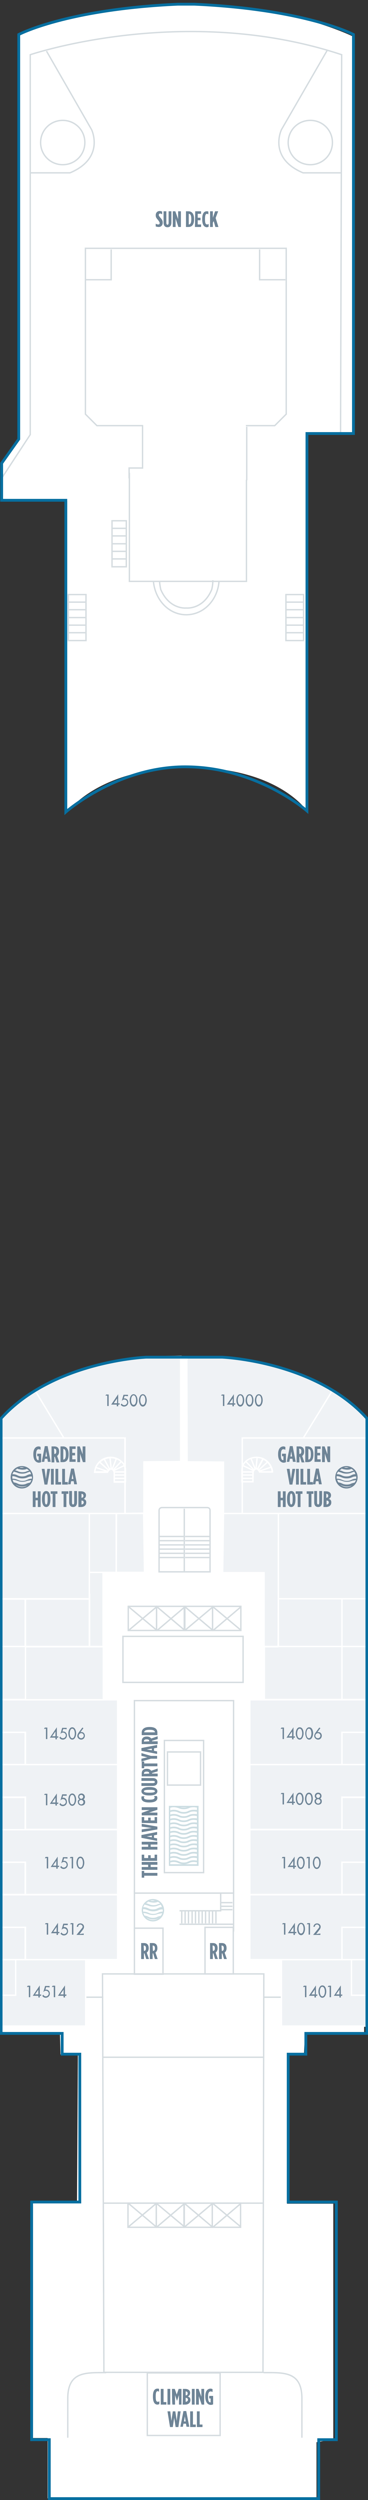 <?xml version="1.0" encoding="utf-8"?>
<!-- Generator: Adobe Illustrator 25.4.1, SVG Export Plug-In . SVG Version: 6.00 Build 0)  -->
<svg version="1.1" id="GEM_DECK_14" xmlns="http://www.w3.org/2000/svg" xmlns:xlink="http://www.w3.org/1999/xlink" x="0px"
	 y="0px" width="131.4px" height="891px" viewBox="0 0 131.4 891" style="enable-background:new 0 0 131.4 891;"
	 xml:space="preserve">
<rect x="0" y="0" width="131.4" height="891" fill="#333333" stroke="none"/>
<style type="text/css">
	.st0{fill:#FFFFFF;}
	.st1{fill:none;stroke:#D5DCE0;stroke-width:0.5;}
	.st2{fill:#6E8496;}
	.st3{fill:#CCDDE2;}
	.st4{fill:#EFF2F5;stroke:#FFFFFF;stroke-width:0.5;stroke-miterlimit:10;}
	.st5{fill:none;}
	.st6{fill:none;stroke:#076FA0;stroke-miterlimit:10;}
</style>
<g id="GEM_DECK_14_BOTTOM">
	<path class="st0" d="M6.5,12c0,0,23-9.5,58.5-10.5S126,13,126,13v141l-16,0.5v135c0,0-10-16-42.5-16s-43.5,16-43.5,16v-111L0.5,178
		v-13l6-8.5V12z"/>
	<polygon class="st0" points="113,890.4 113,870.4 119,869.4 119,785.4 102.5,785.4 102.5,732.4 108.5,732.4 108.9,724.7 130,724.9 
		130,506.4 65.5,483.4 0,506.4 0,724.9 21.4,725 21.6,732.2 27.8,732.2 27.5,784.4 11.5,784.4 11.5,868.9 17,868.9 17,890.4 	"/>
	<path class="st1" d="M121.6,154.1L122,19.5c-56.2-18.6-111.2,0-111.2,0v135.4L0.7,170.3"/>
	<path class="st1" d="M16.6,18.2l16.1,28c0,0,4.9,10.1-7.7,15.4H10.7"/>
	<path class="st1" d="M30.3,50.8c0,4.4-3.5,7.9-7.9,7.9s-7.9-3.5-7.9-7.9s3.5-7.9,7.9-7.9S30.3,46.4,30.3,50.8z"/>
	<path class="st1" d="M116.8,18l-16.3,28.2c0,0-4.9,10.1,7.7,15.4h13.9"/>
	<path class="st1" d="M102.9,50.8c0,4.4,3.5,7.9,7.9,7.9s7.9-3.5,7.9-7.9s-3.5-7.9-7.9-7.9C106.4,42.9,102.9,46.4,102.9,50.8z"/>
	<polyline class="st1" points="87.8,151.7 98.1,151.7 102.2,147.6 102.2,88.5 68.6,88.5 64.1,88.5 30.5,88.5 30.5,147.6 34.6,151.7 
		51.1,151.7 	"/>
	<polyline class="st1" points="92.7,88.9 92.7,99.7 101.9,99.7 	"/>
	<polyline class="st1" points="39.7,88.9 39.7,99.7 30.5,99.7 	"/>
	<polyline class="st1" points="50.9,151.6 50.9,166.8 46.1,166.8 46.1,170.5 	"/>
	<line class="st1" x1="88.1" y1="152.1" x2="88.1" y2="171.2"/>
	<line class="st1" x1="24.3" y1="225.5" x2="30.6" y2="225.5"/>
	<line class="st1" x1="24.3" y1="222.8" x2="30.6" y2="222.8"/>
	<line class="st1" x1="24.3" y1="220.1" x2="30.6" y2="220.1"/>
	<line class="st1" x1="24.3" y1="217.3" x2="30.6" y2="217.3"/>
	<line class="st1" x1="24.3" y1="214.6" x2="30.6" y2="214.6"/>
	<rect x="24.4" y="211.9" class="st1" width="6.3" height="16.4"/>
	<line class="st1" x1="39.9" y1="199.2" x2="45" y2="199.2"/>
	<line class="st1" x1="39.9" y1="196.5" x2="45" y2="196.5"/>
	<line class="st1" x1="39.9" y1="193.8" x2="45" y2="193.8"/>
	<line class="st1" x1="39.9" y1="191" x2="45" y2="191"/>
	<line class="st1" x1="39.9" y1="188.3" x2="45" y2="188.3"/>
	<rect x="40" y="185.6" class="st1" width="5.1" height="16.4"/>
	<line class="st1" x1="101.9" y1="225.5" x2="108.3" y2="225.5"/>
	<line class="st1" x1="101.9" y1="222.8" x2="108.3" y2="222.8"/>
	<line class="st1" x1="101.9" y1="220.1" x2="108.3" y2="220.1"/>
	<line class="st1" x1="101.9" y1="217.3" x2="108.3" y2="217.3"/>
	<line class="st1" x1="101.9" y1="214.6" x2="108.3" y2="214.6"/>
	<rect x="102.1" y="211.9" class="st1" width="6.3" height="16.4"/>
	<polyline class="st1" points="88,171 88,207.2 46.2,207.2 46.2,168.5 	"/>
	<path class="st1" d="M78.2,207.2c-0.5,6.7-5.5,11.9-11.7,11.9c-6.1,0-11-5.1-11.7-11.7"/>
	<path class="st1" d="M57,207.2c0,0.9,0.2,1.9,0.4,2.9c3.1,7.2,9,6.6,9,6.6h0.2c0,0,6,0.6,9-6.6c0.3-1.2,0.4-2.3,0.4-3.3"/>
	<rect x="43.9" y="583.2" class="st1" width="42.9" height="16.4"/>
	<rect x="48" y="606.1" class="st1" width="35.4" height="68.6"/>
	<rect x="58.7" y="620.3" class="st1" width="14" height="47.1"/>
	<rect x="48" y="687.2" class="st1" width="10.2" height="16.4"/>
	<line class="st1" x1="48" y1="673.7" x2="48" y2="688.4"/>
	<rect x="73.2" y="686.9" class="st1" width="10.1" height="16.6"/>
	<line class="st1" x1="83.4" y1="673.7" x2="83.4" y2="688.4"/>
	<polygon class="st1" points="36.6,703.5 94.2,703.5 93.9,845.5 37.1,845.5 	"/>
	<polyline class="st1" points="78.8,674.8 78.8,681 64.1,681 	"/>
	<line class="st1" x1="83.4" y1="685.8" x2="64.1" y2="685.8"/>
	<rect x="59.8" y="624.4" class="st1" width="11.8" height="11.8"/>
	<line class="st1" x1="77.1" y1="681.2" x2="77.1" y2="685.5"/>
	<line class="st1" x1="75.9" y1="681.2" x2="75.9" y2="685.5"/>
	<line class="st1" x1="74.7" y1="681.2" x2="74.7" y2="685.5"/>
	<line class="st1" x1="78.7" y1="678.1" x2="83" y2="678.1"/>
	<line class="st1" x1="78.7" y1="679.4" x2="83" y2="679.4"/>
	<line class="st1" x1="78.7" y1="680.6" x2="83" y2="680.6"/>
	<line class="st1" x1="73.4" y1="681.2" x2="73.4" y2="685.5"/>
	<line class="st1" x1="72.2" y1="681.2" x2="72.2" y2="685.5"/>
	<line class="st1" x1="71" y1="681.2" x2="71" y2="685.5"/>
	<line class="st1" x1="69.8" y1="681.1" x2="69.8" y2="685.5"/>
	<line class="st1" x1="68.6" y1="681.1" x2="68.6" y2="685.5"/>
	<line class="st1" x1="67.3" y1="681.1" x2="67.3" y2="685.5"/>
	<line class="st1" x1="66.1" y1="681.1" x2="66.1" y2="685.5"/>
	<line class="st1" x1="64.9" y1="681.1" x2="64.9" y2="685.5"/>
	<polygon class="st1" points="55.9,581.1 55.9,572.5 66,572.5 66,581.1 	"/>
	<polygon class="st1" points="45.8,581.1 45.8,572.5 55.9,572.5 55.9,581.1 	"/>
	<polygon class="st1" points="75.9,581.1 75.9,572.5 86,572.5 86,581.1 	"/>
	<polygon class="st1" points="65.8,581.1 65.8,572.5 75.9,572.5 75.9,581.1 	"/>
	<path class="st1" d="M75,560.2v-21.9c0-0.6-0.4-1-1-1H57.8c-0.5,0-1,0.4-1,1v21.9H75z"/>
	<polygon class="st1" points="55.8,793.8 55.8,785.2 65.8,785.2 65.8,793.8 	"/>
	<polygon class="st1" points="45.7,793.8 45.7,785.2 55.8,785.2 55.8,793.8 	"/>
	<polygon class="st1" points="75.8,793.8 75.8,785.2 85.9,785.2 85.9,793.8 	"/>
	<polygon class="st1" points="65.7,793.8 65.7,785.2 75.8,785.2 75.8,793.8 	"/>
	<line class="st1" x1="36.9" y1="785.2" x2="93.9" y2="785.2"/>
	<line class="st1" x1="36.5" y1="733.2" x2="94.1" y2="733.2"/>
	<line class="st1" x1="65.8" y1="537.7" x2="65.8" y2="560.2"/>
	<line class="st1" x1="66.1" y1="547.6" x2="74.9" y2="547.6"/>
	<line class="st1" x1="66.1" y1="549.1" x2="74.9" y2="549.1"/>
	<line class="st1" x1="66.1" y1="550.6" x2="74.9" y2="550.6"/>
	<line class="st1" x1="66.1" y1="552.1" x2="74.9" y2="552.1"/>
	<line class="st1" x1="66.1" y1="553.6" x2="74.9" y2="553.6"/>
	<line class="st1" x1="66.1" y1="555.1" x2="74.9" y2="555.1"/>
	<line class="st1" x1="56.8" y1="547.6" x2="65.6" y2="547.6"/>
	<line class="st1" x1="56.8" y1="549.1" x2="65.6" y2="549.1"/>
	<line class="st1" x1="56.8" y1="550.6" x2="65.6" y2="550.6"/>
	<line class="st1" x1="56.8" y1="552.1" x2="65.6" y2="552.1"/>
	<line class="st1" x1="56.8" y1="553.6" x2="65.6" y2="553.6"/>
	<line class="st1" x1="56.8" y1="555.1" x2="65.6" y2="555.1"/>
	<line class="st1" x1="94.3" y1="711.8" x2="100.7" y2="711.8"/>
	<line class="st1" x1="30.5" y1="711.8" x2="36.9" y2="711.8"/>
	<path class="st1" d="M94.1,845.6c7.2,0,13.7-0.5,13.7,9.2c0,9.6,0,14,0,14"/>
	<path class="st1" d="M37.9,845.6c-7.2,0-13.7-0.5-13.7,9.2c0,9.6,0,14,0,14"/>
	<rect x="52.6" y="845.7" class="st1" width="26" height="22.3"/>
	<line class="st1" x1="56.2" y1="581" x2="66" y2="572.7"/>
	<line class="st1" x1="65.8" y1="580.9" x2="56.2" y2="572.8"/>
	<line class="st1" x1="46" y1="581" x2="55.9" y2="572.7"/>
	<line class="st1" x1="55.7" y1="580.8" x2="46.1" y2="572.8"/>
	<line class="st1" x1="76.2" y1="581" x2="86" y2="572.7"/>
	<line class="st1" x1="85.9" y1="580.9" x2="76.2" y2="572.8"/>
	<line class="st1" x1="66.1" y1="581" x2="76" y2="572.7"/>
	<line class="st1" x1="75.7" y1="580.8" x2="66.2" y2="572.8"/>
	<line class="st1" x1="56" y1="793.7" x2="65.8" y2="785.4"/>
	<line class="st1" x1="65.7" y1="793.5" x2="56" y2="785.4"/>
	<line class="st1" x1="45.9" y1="793.6" x2="55.8" y2="785.3"/>
	<line class="st1" x1="55.6" y1="793.5" x2="46" y2="785.4"/>
	<line class="st1" x1="76.1" y1="793.7" x2="85.9" y2="785.4"/>
	<line class="st1" x1="85.8" y1="793.5" x2="76.1" y2="785.4"/>
	<line class="st1" x1="66" y1="793.6" x2="75.9" y2="785.3"/>
	<line class="st1" x1="75.6" y1="793.5" x2="66" y2="785.4"/>
	<path class="st2" d="M55.6,80.7v-1c0.3,0.2,0.6,0.3,0.9,0.3c0.3,0,0.5-0.1,0.5-0.5l0,0c0-0.3-0.1-0.4-0.5-1
		c-0.7-0.8-0.9-1.1-0.9-1.8l0,0c0-0.9,0.6-1.5,1.4-1.5c0.4,0,0.6,0.1,0.9,0.2v1c-0.3-0.2-0.5-0.3-0.7-0.3c-0.3,0-0.5,0.2-0.5,0.5
		l0,0c0,0.3,0.1,0.4,0.5,0.9c0.8,0.9,0.9,1.2,0.9,1.9l0,0c0,0.9-0.6,1.5-1.4,1.5C56.3,80.9,55.9,80.8,55.6,80.7z M58.4,79.3v-4h1
		v4.1c0,0.5,0.2,0.7,0.4,0.7s0.4-0.2,0.4-0.7v-4.1h1v4c0,1.2-0.6,1.7-1.4,1.7C58.9,81,58.4,80.4,58.4,79.3z M61.7,75.3h0.9l1,2.8
		v-2.8h1v5.6h-0.9l-1-3v3h-1V75.3z M66.4,75.3h0.9c1.2,0,2,0.9,2,2.7v0.2c0,1.8-0.7,2.7-2,2.7h-0.9V75.3z M67.4,80
		c0.5,0,0.9-0.4,0.9-1.8V78c0-1.4-0.4-1.8-0.9-1.8l0,0V80L67.4,80z M69.7,75.3h2.1v0.9h-1.2v1.4h1v0.9h-1V80h1.2v0.9h-2.2L69.7,75.3
		L69.7,75.3z M72.2,78.2V78c0-2,0.7-2.7,1.6-2.7c0.3,0,0.4,0,0.6,0.1v1c-0.2-0.1-0.4-0.2-0.5-0.2c-0.4,0-0.7,0.4-0.7,1.8v0.2
		c0,1.5,0.3,1.8,0.8,1.8c0.2,0,0.3-0.1,0.5-0.2v1c-0.2,0.1-0.4,0.2-0.7,0.2C72.9,80.9,72.2,80.2,72.2,78.2z M75,75.3h1v2.3l0.8-2.3
		h1.1L77,77.7l1,3.2h-1.1l-0.6-2.1L76,79.4v1.5h-1V75.3L75,75.3z"/>
	<path class="st2" d="M51.5,668.5v0.7h-0.9v-2.4h0.9v0.7h4.7v1H51.5L51.5,668.5z M50.6,666.4v-1h2.3v-0.8h-2.3v-1h5.6v1h-2.4v0.8
		h2.4v1H50.6z M50.6,663.1V661h0.9v1.2h1.4v-1h0.9v1h1.4V661h0.9v2.2h-5.5V663.1z M50.6,659.2v-1h2.3v-0.8h-2.3v-1h5.6v1h-2.4v0.8
		h2.4v1H50.6z M50.5,655v-1l5.6-1.1v1l-1.1,0.2v0.9l1.1,0.2v0.9L50.5,655z M54.2,654.2l-1.8,0.3l1.8,0.3V654.2z M50.6,653v-1
		l3.6-0.5l-3.6-0.5v-1l5.6,1v1L50.6,653z M50.6,649.7v-2.1h0.9v1.2h1.4v-1h0.9v1h1.4v-1.2h0.9v2.2L50.6,649.7L50.6,649.7z M50.6,647
		v-0.9l2.8-1h-2.8v-1h5.6v0.9l-3,1h3v1H50.6z M53.4,642.4h-0.2c-2,0-2.7-0.7-2.7-1.6c0-0.3,0-0.4,0.1-0.6h1
		c-0.1,0.2-0.2,0.4-0.2,0.5c0,0.4,0.4,0.7,1.8,0.7h0.2c1.5,0,1.8-0.3,1.8-0.8c0-0.2-0.1-0.3-0.2-0.5h1c0.1,0.2,0.2,0.4,0.2,0.7
		C56.2,641.7,55.4,642.4,53.4,642.4z M53.5,639.9h-0.3c-1.8,0-2.7-0.6-2.7-1.5s0.9-1.5,2.7-1.5h0.3c1.8,0,2.7,0.6,2.7,1.5
		S55.3,639.9,53.5,639.9z M53.5,637.9h-0.3c-1.4,0-1.8,0.2-1.8,0.5s0.4,0.5,1.8,0.5h0.3c1.4,0,1.8-0.2,1.8-0.5
		S54.9,637.9,53.5,637.9z M54.5,636.5h-4v-1h4.1c0.5,0,0.7-0.2,0.7-0.4s-0.2-0.4-0.7-0.4h-4.1v-1h4c1.2,0,1.7,0.6,1.7,1.4
		S55.7,636.5,54.5,636.5z M50.6,633.1v-1c0-1,0.5-1.7,1.8-1.7h0.1c0.7,0,1.2,0.3,1.5,0.7l2.3-0.8v1l-2,0.6v0.2h2v1H50.6L50.6,633.1z
		 M53.3,632.1c0-0.4-0.2-0.7-0.9-0.7h-0.1c-0.7,0-0.9,0.3-0.9,0.8l0,0L53.3,632.1L53.3,632.1z M51.5,629.5v0.7h-0.9v-2.4h0.9v0.7
		h4.7v1H51.5L51.5,629.5z M53.9,626.8l-3.4,1v-1l2.1-0.5l-2.1-0.5v-1l3.4,1h2.2v1H53.9L53.9,626.8z M50.5,624v-1l5.6-1.1v1l-1.1,0.2
		v0.9l1.1,0.2v0.9L50.5,624z M54.2,623.2l-1.8,0.3l1.8,0.3V623.2z M50.6,621.6v-1c0-1,0.5-1.7,1.8-1.7h0.1c0.7,0,1.2,0.3,1.5,0.7
		l2.3-0.8v1l-2,0.6v0.2h2v1H50.6L50.6,621.6z M53.3,620.6c0-0.4-0.2-0.7-0.9-0.7h-0.1c-0.7,0-0.9,0.3-0.9,0.8l0,0L53.3,620.6
		L53.3,620.6z M50.6,618.4v-0.9c0-1.2,0.9-2,2.7-2h0.2c1.8,0,2.7,0.7,2.7,2v0.9H50.6z M55.3,617.4c0-0.5-0.4-0.9-1.8-0.9h-0.2
		c-1.4,0-1.8,0.4-1.8,0.9l0,0H55.3L55.3,617.4z"/>
	<path class="st2" d="M75,692.5h1c1,0,1.7,0.5,1.7,1.8v0.1c0,0.7-0.3,1.2-0.7,1.5l0.8,2.3h-1l-0.6-2H76v2h-1
		C75,698.1,75,692.5,75,692.5z M76,695.3c0.4,0,0.7-0.2,0.7-0.9v-0.1c0-0.7-0.3-0.9-0.8-0.9l0,0L76,695.3L76,695.3z M78.2,692.5h1
		c1,0,1.7,0.5,1.7,1.8v0.1c0,0.7-0.3,1.2-0.7,1.5l0.8,2.3h-1l-0.6-2h-0.2v2h-1C78.2,698.2,78.2,692.5,78.2,692.5z M79.2,695.3
		c0.4,0,0.7-0.2,0.7-0.9v-0.1c0-0.7-0.3-0.9-0.8-0.9l0,0L79.2,695.3L79.2,695.3z"/>
	<path class="st2" d="M50.4,692.5h1c1,0,1.7,0.5,1.7,1.8v0.1c0,0.7-0.3,1.2-0.7,1.5l0.8,2.3h-1l-0.6-2h-0.2v2h-1V692.5L50.4,692.5z
		 M51.4,695.3c0.4,0,0.7-0.2,0.7-0.9v-0.1c0-0.7-0.3-0.9-0.8-0.9l0,0L51.4,695.3L51.4,695.3z M53.5,692.5h1c1,0,1.7,0.5,1.7,1.8v0.1
		c0,0.7-0.3,1.2-0.7,1.5l0.8,2.3h-1l-0.6-2h-0.2v2h-1V692.5L53.5,692.5z M54.6,695.3c0.4,0,0.7-0.2,0.7-0.9v-0.1
		c0-0.7-0.3-0.9-0.8-0.9l0,0L54.6,695.3L54.6,695.3z"/>
	<path class="st2" d="M54.6,854.2V854c0-2,0.7-2.7,1.6-2.7c0.3,0,0.4,0,0.6,0.1v1c-0.2-0.1-0.4-0.2-0.5-0.2c-0.4,0-0.7,0.4-0.7,1.8
		v0.2c0,1.5,0.3,1.8,0.8,1.8c0.2,0,0.3-0.1,0.5-0.2v1c-0.2,0.1-0.4,0.2-0.7,0.2C55.3,857,54.6,856.2,54.6,854.2z M57.4,851.4h1v4.7
		h1v0.9h-2V851.4z M59.8,851.4h1v5.6h-1V851.4z M61.4,851.4h1l0.7,2l0.7-2h1v5.6h-0.9v-3.4l-0.7,2.1l0,0l-0.7-2.1v3.4h-0.9
		C61.4,856.9,61.4,851.4,61.4,851.4z M65.3,851.4h0.8c0.9,0,1.8,0.4,1.8,1.4l0,0c0,0.7-0.4,1.1-0.8,1.3c0.5,0.2,0.9,0.5,0.9,1.2v0.1
		c0,1-0.8,1.6-1.9,1.6h-0.9C65.3,856.9,65.3,851.4,65.3,851.4z M66.3,853.7c0.4,0,0.7-0.2,0.7-0.7l0,0c0-0.5-0.3-0.7-0.7-0.7l0,0
		V853.7L66.3,853.7z M66.3,856c0.4,0,0.8-0.3,0.8-0.7l0,0c0-0.5-0.3-0.7-0.8-0.7l0,0V856L66.3,856L66.3,856z M68.5,851.4h1v5.6h-1
		V851.4z M70,851.4h0.9l1,2.8v-2.8h1v5.6H72l-1-3v3h-1V851.4L70,851.4z M73.3,854.2V854c0-1.8,0.8-2.7,1.9-2.7
		c0.3,0,0.5,0.1,0.7,0.2v1c-0.2-0.1-0.5-0.2-0.7-0.2c-0.6,0-0.9,0.6-0.9,1.8v0.3c0,1.5,0.4,1.8,0.8,1.8c0,0,0,0,0.1,0v-1.4h-0.5
		v-0.9h1.4v3c-0.4,0.2-0.6,0.2-1,0.2C74.2,857,73.3,856.2,73.3,854.2z M59.8,859.4h1l0.4,3.4l0.5-3.4h0.9l0.5,3.4l0.4-3.4h1
		l-0.8,5.6h-1l-0.5-3.3l-0.5,3.3h-1L59.8,859.4z M65.5,859.3h1l1.1,5.6h-1l-0.2-1.1h-0.9l-0.2,1.1h-0.9L65.5,859.3z M66.3,863
		l-0.3-1.8l-0.3,1.8H66.3z M67.9,859.4h1v4.7h1v0.9h-2V859.4z M70.3,859.4h1v4.7h1v0.9h-2V859.4z"/>
	<path class="st3" d="M54.6,676.8c-2.2,0-4,1.8-4,4s1.8,4,4,4s4-1.8,4-4S56.8,676.8,54.6,676.8z M53.2,677.3
		c0.1,0.1,0.3,0.1,0.5,0.1c0.3-0.1,0.5-0.1,0.8-0.1s0.6,0.1,0.9,0.1l0,0c-0.2,0-0.5,0.1-0.8,0.1l0,0l0,0c-0.4,0-0.7,0-0.9-0.1
		C53.5,677.4,53.4,677.3,53.2,677.3L53.2,677.3z M51.8,678.3c0.1,0,0.2,0,0.3,0.1c0.2-0.2,0.5-0.4,0.8-0.6c0,0-0.1,0-0.1-0.1
		c-0.1,0-0.1,0-0.2-0.1l0,0c0.1,0,0.1,0.1,0.2,0.1h0.1c0.4,0.2,0.9,0.3,1.8,0.4c0.8,0,1.3-0.1,1.7-0.3l0,0c0.3,0.2,0.5,0.4,0.8,0.6
		l0,0c-0.3,0.1-0.5,0.2-0.7,0.2c-0.4,0.2-0.8,0.4-1.7,0.4l0,0l0,0c-0.8,0-1.3-0.2-1.7-0.4c-0.3-0.1-0.6-0.2-0.9-0.3
		C52,678.3,51.9,678.3,51.8,678.3L51.8,678.3z M51.1,679.7C51.2,679.7,51.2,679.7,51.1,679.7c0.2-0.3,0.3-0.6,0.5-0.9
		c-0.1,0-0.2,0-0.3,0l0,0c0.1,0,0.2,0,0.3,0c0.5,0.1,0.8,0.2,1.1,0.3c0.5,0.2,1,0.4,1.9,0.4c1,0,1.4-0.2,1.9-0.4
		c0.3-0.1,0.5-0.2,0.9-0.3l0,0c0.2,0.3,0.3,0.6,0.4,0.9l0,0c-0.7,0-1.1,0.2-1.5,0.4s-0.8,0.4-1.7,0.4l0,0l0,0
		c-0.8,0-1.3-0.2-1.7-0.4S52,679.7,51.1,679.7C51.2,679.8,51.1,679.7,51.1,679.7L51.1,679.7z M56.4,683.8c-0.5,0.3-1.2,0.5-1.8,0.5
		c-0.8,0-1.6-0.3-2.2-0.8c-0.1,0-0.3-0.1-0.5-0.1l0,0c0.2,0,0.3,0.1,0.5,0.1s0.3,0.1,0.4,0.2c0.5,0.2,1,0.4,1.9,0.4
		C55.6,684.1,56,683.9,56.4,683.8C56.5,683.8,56.4,683.8,56.4,683.8z M57.9,681.9c-0.1,0.3-0.3,0.7-0.5,0.9l0,0
		c-0.4,0.1-0.8,0.2-1.1,0.3c-0.4,0.2-0.8,0.4-1.7,0.4l0,0l0,0c-0.8,0-1.3-0.2-1.7-0.4s-0.8-0.3-1.3-0.4c-0.1,0-0.2,0-0.3,0l0,0
		c0.1,0,0.2,0,0.3,0c-0.2-0.3-0.3-0.6-0.4-0.9h-0.1l0,0c0.1,0,0.1,0,0.1,0c0.7,0,1.1,0.2,1.5,0.3c0.5,0.2,1,0.4,1.9,0.4
		s1.4-0.2,1.9-0.4C57,682.1,57.3,681.9,57.9,681.9L57.9,681.9z M58.1,680.8c0,0.2,0,0.3,0,0.5l0,0c-0.8,0-1.2,0.2-1.7,0.4
		c-0.4,0.2-0.8,0.4-1.7,0.4l0,0l0,0c-0.8,0-1.3-0.2-1.7-0.4c-0.5-0.2-1-0.4-1.9-0.4l0,0c-0.1,0-0.2,0-0.2,0l0,0c0.1,0,0.2,0,0.2,0
		l0,0l0,0l0,0c0-0.1,0-0.3,0-0.4c0-0.2,0-0.3,0-0.5l0,0l0,0l0,0c0.8,0,1.2,0.2,1.7,0.4s1,0.4,1.9,0.4s1.4-0.2,1.9-0.4
		c0.4-0.2,0.8-0.3,1.4-0.3c0.1,0,0.2,0,0.2,0l0,0c-0.1,0-0.2,0-0.2,0C58.1,680.5,58.1,680.7,58.1,680.8z"/>
	<path class="st3" d="M60.3,643.6V665h10.6v-21.4H60.3z M60.8,664.5v-0.7c0.3-0.1,0.7-0.2,1.2-0.2c0.8,0,1.3,0.2,1.7,0.4
		c0.5,0.2,1,0.4,1.9,0.4s1.4-0.2,1.9-0.4c0.4-0.2,0.8-0.4,1.7-0.4c0.5,0,0.8,0.1,1.1,0.1v0.7h-9.5V664.5z M69.2,663
		c-1,0-1.4,0.2-1.9,0.4c-0.4,0.2-0.8,0.4-1.7,0.4s-1.3-0.2-1.7-0.4c-0.5-0.2-1-0.4-1.9-0.4c-0.5,0-0.9,0.1-1.2,0.2v-0.9
		c0.3-0.1,0.7-0.2,1.2-0.2c0.8,0,1.3,0.2,1.7,0.4c0.5,0.2,1,0.4,1.9,0.4s1.4-0.2,1.9-0.4c0.4-0.2,0.8-0.4,1.7-0.4
		c0.5,0,0.8,0.1,1.1,0.1v0.9C70.1,663.1,69.7,663,69.2,663z M69.2,661.5c-1,0-1.4,0.2-1.9,0.4c-0.4,0.2-0.8,0.4-1.7,0.4
		s-1.3-0.2-1.7-0.4c-0.5-0.2-1-0.4-1.9-0.4c-0.5,0-0.9,0.1-1.2,0.2v-0.9c0.3-0.1,0.7-0.2,1.2-0.2c0.8,0,1.3,0.2,1.7,0.4
		c0.5,0.2,1,0.4,1.9,0.4s1.4-0.2,1.9-0.4c0.4-0.2,0.8-0.4,1.7-0.4c0.5,0,0.8,0.1,1.1,0.1v0.9C70.1,661.5,69.7,661.5,69.2,661.5z
		 M69.2,660c-1,0-1.4,0.2-1.9,0.4c-0.4,0.2-0.8,0.4-1.7,0.4s-1.3-0.2-1.7-0.4c-0.5-0.2-1-0.4-1.9-0.4c-0.5,0-0.9,0.1-1.2,0.2v-0.9
		c0.3-0.1,0.7-0.2,1.2-0.2c0.8,0,1.3,0.2,1.7,0.4c0.5,0.2,1,0.4,1.9,0.4s1.4-0.2,1.9-0.4c0.4-0.2,0.8-0.4,1.7-0.4
		c0.5,0,0.8,0.1,1.1,0.1v0.9C70.1,660,69.7,660,69.2,660z M69.2,658.5c-1,0-1.4,0.2-1.9,0.4c-0.4,0.2-0.8,0.4-1.7,0.4
		s-1.3-0.2-1.7-0.4c-0.5-0.2-1-0.4-1.9-0.4c-0.5,0-0.9,0.1-1.2,0.2v-0.9c0.3-0.1,0.7-0.2,1.2-0.2c0.8,0,1.3,0.2,1.7,0.4
		c0.5,0.2,1,0.4,1.9,0.4s1.4-0.2,1.9-0.4c0.4-0.2,0.8-0.4,1.7-0.4c0.5,0,0.8,0.1,1.1,0.1v0.9C70.1,658.5,69.7,658.5,69.2,658.5z
		 M69.2,657c-1,0-1.4,0.2-1.9,0.4c-0.4,0.2-0.8,0.4-1.7,0.4s-1.3-0.2-1.7-0.4c-0.5-0.2-1-0.4-1.9-0.4c-0.5,0-0.9,0.1-1.2,0.2v-0.9
		c0.3-0.1,0.7-0.2,1.2-0.2c0.8,0,1.3,0.2,1.7,0.4c0.5,0.2,1,0.4,1.9,0.4s1.4-0.2,1.9-0.4c0.4-0.2,0.8-0.4,1.7-0.4
		c0.5,0,0.8,0.1,1.1,0.1v0.9C70.1,657,69.7,657,69.2,657z M69.2,655.5c-1,0-1.4,0.2-1.9,0.4c-0.4,0.2-0.8,0.4-1.7,0.4
		s-1.3-0.2-1.7-0.4c-0.5-0.2-1-0.4-1.9-0.4c-0.5,0-0.9,0.1-1.2,0.2v-0.9c0.3-0.1,0.7-0.2,1.2-0.2c0.8,0,1.3,0.2,1.7,0.4
		c0.5,0.2,1,0.4,1.9,0.4s1.4-0.2,1.9-0.4c0.4-0.2,0.8-0.4,1.7-0.4c0.5,0,0.8,0.1,1.1,0.1v0.9C70.1,655.5,69.7,655.5,69.2,655.5z
		 M69.2,654c-1,0-1.4,0.2-1.9,0.4c-0.4,0.2-0.8,0.4-1.7,0.4s-1.3-0.2-1.7-0.4c-0.5-0.2-1-0.4-1.9-0.4c-0.5,0-0.9,0.1-1.2,0.2v-0.9
		c0.3-0.1,0.7-0.2,1.2-0.2c0.8,0,1.3,0.2,1.7,0.4c0.5,0.2,1,0.4,1.9,0.4s1.4-0.2,1.9-0.4c0.4-0.2,0.8-0.4,1.7-0.4
		c0.5,0,0.8,0.1,1.1,0.1v0.9C70.1,654,69.7,654,69.2,654z M69.2,652.5c-1,0-1.4,0.2-1.9,0.4c-0.4,0.2-0.8,0.4-1.7,0.4
		s-1.3-0.2-1.7-0.4c-0.5-0.2-1-0.4-1.9-0.4c-0.5,0-0.9,0.1-1.2,0.2v-0.9c0.3-0.1,0.7-0.2,1.2-0.2c0.8,0,1.3,0.2,1.7,0.4
		c0.5,0.2,1,0.4,1.9,0.4s1.4-0.2,1.9-0.4c0.4-0.2,0.8-0.4,1.7-0.4c0.5,0,0.8,0.1,1.1,0.1v0.9C70.1,652.5,69.7,652.5,69.2,652.5z
		 M69.2,651c-1,0-1.4,0.2-1.9,0.4c-0.4,0.2-0.8,0.4-1.7,0.4s-1.3-0.2-1.7-0.4c-0.5-0.2-1-0.4-1.9-0.4c-0.5,0-0.9,0.1-1.2,0.2v-0.9
		c0.3-0.1,0.7-0.2,1.2-0.2c0.8,0,1.3,0.2,1.7,0.4c0.5,0.2,1,0.4,1.9,0.4s1.4-0.2,1.9-0.4c0.4-0.2,0.8-0.4,1.7-0.4
		c0.5,0,0.8,0.1,1.1,0.1v0.9C70.1,651,69.7,651,69.2,651z M69.2,649.5c-1,0-1.4,0.2-1.9,0.4c-0.4,0.2-0.8,0.4-1.7,0.4
		s-1.3-0.2-1.7-0.4c-0.5-0.2-1-0.4-1.9-0.4c-0.5,0-0.9,0.1-1.2,0.2v-0.9c0.3-0.1,0.7-0.2,1.2-0.2c0.8,0,1.3,0.2,1.7,0.4
		c0.5,0.2,1,0.4,1.9,0.4s1.4-0.2,1.9-0.4c0.4-0.2,0.8-0.4,1.7-0.4c0.5,0,0.8,0.1,1.1,0.1v0.9C70.1,649.5,69.7,649.5,69.2,649.5z
		 M69.2,648c-1,0-1.4,0.2-1.9,0.4c-0.4,0.2-0.8,0.4-1.7,0.4s-1.3-0.2-1.7-0.4c-0.5-0.2-1-0.4-1.9-0.4c-0.5,0-0.9,0.1-1.2,0.2v-0.9
		c0.3-0.1,0.7-0.2,1.2-0.2c0.8,0,1.3,0.2,1.7,0.4c0.5,0.2,1,0.4,1.9,0.4s1.4-0.2,1.9-0.4c0.4-0.2,0.8-0.4,1.7-0.4
		c0.5,0,0.8,0.1,1.1,0.1v0.9C70.1,648,69.7,648,69.2,648z M69.2,646.5c-1,0-1.4,0.2-1.9,0.4c-0.4,0.2-0.8,0.4-1.7,0.4
		s-1.3-0.2-1.7-0.4c-0.5-0.2-1-0.4-1.9-0.4c-0.5,0-0.9,0.1-1.2,0.2v-0.9c0.3-0.1,0.7-0.2,1.2-0.2c0.8,0,1.3,0.2,1.7,0.4
		c0.5,0.2,1,0.4,1.9,0.4s1.4-0.2,1.9-0.4c0.4-0.2,0.8-0.4,1.7-0.4c0.5,0,0.8,0.1,1.1,0.1v0.9C70.1,646.5,69.7,646.5,69.2,646.5z
		 M69.2,645c-1,0-1.4,0.2-1.9,0.4c-0.4,0.2-0.8,0.4-1.7,0.4s-1.3-0.2-1.7-0.4c-0.5-0.2-1-0.4-1.9-0.4c-0.5,0-0.9,0.1-1.2,0.2v-0.9
		c0.3-0.1,0.6-0.2,1.1-0.2h0.2c0.8,0,1.2,0.2,1.6,0.3c0.5,0.2,1,0.4,1.9,0.4s1.4-0.2,1.9-0.4c0.4-0.2,0.8-0.3,1.6-0.3h0.2
		c0.4,0,0.7,0.1,1,0.1v0.9C70.1,645,69.7,645,69.2,645z M64.5,644.1h2.2c-0.3,0.1-0.6,0.1-1.1,0.1S64.8,644.2,64.5,644.1z"/>
</g>
<g id="GEM_DECK_14_ROOMS">
	<g id="gDeck14HavenCourtyardPenthouseBalconyHF">
		<g id="hDeck14HavenCourtyardPenthouseBalconyHF">
			<g id="g14514">
				<g id="h14514">
					<path id="b14514" class="st4" d="M30.6,698.4v23.7H0.4v-11h5.2v-12.7H30.6L30.6,698.4z M5.6,698.4H0.4v12.7h5.2V698.4z"/>
					<path id="t14514" class="st2" d="M9.6,708.2l0.3-0.5h0.9v4.1h-0.5v-3.7L9.6,708.2L9.6,708.2z M14.7,710.8v0.5h-0.5v0.6h-0.5
						v-0.6h-2l2.5-3.7v3.3L14.7,710.8L14.7,710.8z M13.7,709.1L13.7,709.1l-1.2,1.7h1.2V709.1L13.7,709.1z M16.5,708.2l-0.3,0.9h0.3
						c0.8,0,1.3,0.7,1.3,1.4c0,0.9-0.7,1.5-1.5,1.5c-0.5,0-1-0.3-1.2-0.7l0.4-0.4c0.1,0.4,0.5,0.6,0.9,0.6c0.5,0,1-0.5,1-1
						s-0.4-1-1-1c-0.3,0-0.6,0.1-0.8,0.4h-0.1l0.6-2.1h1.6v0.5L16.5,708.2L16.5,708.2z M18.5,708.2l0.3-0.5h0.9v4.1h-0.5v-3.7
						L18.5,708.2L18.5,708.2z M23.7,710.8v0.5h-0.5v0.6h-0.5v-0.6h-2l2.5-3.7v3.3L23.7,710.8L23.7,710.8z M22.7,709.1L22.7,709.1
						l-1.2,1.7h1.2V709.1z"/>
				</g>
			</g>
			<g id="g14014">
				<g id="h14014">
					<path id="b14014" class="st4" d="M125.5,711.1h5.2v11h-30.2v-23.7h25V711.1L125.5,711.1z M125.5,698.4v12.7h5.2v-12.7H125.5z"
						/>
					<path id="t14014" class="st2" d="M108.2,708.2l0.3-0.5h0.9v4.1h-0.5v-3.7L108.2,708.2L108.2,708.2z M113.3,710.8v0.5h-0.5v0.6
						h-0.5v-0.6h-2l2.5-3.7v3.3L113.3,710.8L113.3,710.8z M112.4,709.1L112.4,709.1l-1.2,1.7h1.2V709.1L112.4,709.1z M113.7,709.8
						c0-0.9,0.4-2.2,1.4-2.2c1.1,0,1.4,1.3,1.4,2.2c0,0.8-0.4,2.2-1.4,2.2S113.7,710.6,113.7,709.8z M114.2,709.8
						c0,0.6,0.2,1.7,0.9,1.7c0.7,0,0.9-1.1,0.9-1.7s-0.2-1.7-0.9-1.7C114.4,708,114.2,709.2,114.2,709.8z M117,708.2l0.3-0.5h0.9
						v4.1h-0.5v-3.7L117,708.2L117,708.2z M122.2,710.8v0.5h-0.5v0.6h-0.5v-0.6h-2l2.5-3.7v3.3L122.2,710.8L122.2,710.8z
						 M121.2,709.1L121.2,709.1l-1.2,1.7h1.2V709.1L121.2,709.1z"/>
				</g>
			</g>
		</g>
	</g>
	<g id="gDeck14Haven2BedroomFamilyVillaBalconyH6">
		<g id="hDeck14Haven2BedroomFamilyVillaBalconyH6">
			<g id="g14006">
				<g id="h14006">
					<path id="b14006" class="st4" d="M130.7,605.8v11.6h-8.6v11.5H89.2v-23.1H130.7z M122.1,628.9h8.6v-11.5h-8.6V628.9z"/>
					<path id="t14006" class="st2" d="M100.2,616.2l0.3-0.5h0.9v4.1h-0.5v-3.7L100.2,616.2L100.2,616.2z M105.3,618.8v0.5h-0.5v0.6
						h-0.5v-0.6h-2l2.5-3.7v3.3L105.3,618.8L105.3,618.8z M104.3,617.1L104.3,617.1l-1.2,1.7h1.2V617.1L104.3,617.1z M105.6,617.8
						c0-0.9,0.4-2.2,1.4-2.2c1.1,0,1.4,1.3,1.4,2.2c0,0.8-0.4,2.2-1.4,2.2S105.6,618.6,105.6,617.8z M106.1,617.8
						c0,0.6,0.2,1.7,0.9,1.7c0.7,0,0.9-1.1,0.9-1.7s-0.2-1.7-0.9-1.7C106.3,616.1,106.1,617.2,106.1,617.8z M109,617.8
						c0-0.9,0.4-2.2,1.4-2.2c1.1,0,1.4,1.3,1.4,2.2c0,0.8-0.4,2.2-1.4,2.2S109,618.6,109,617.8z M109.4,617.8c0,0.6,0.2,1.7,0.9,1.7
						c0.7,0,0.9-1.1,0.9-1.7s-0.2-1.7-0.9-1.7S109.4,617.2,109.4,617.8z M114.4,615.9l-1.1,1.5l0,0c0.1-0.1,0.3-0.1,0.4-0.1
						c0.7,0,1.2,0.6,1.2,1.3c0,0.8-0.6,1.4-1.3,1.4c-0.7,0-1.4-0.6-1.4-1.3c0-0.4,0.2-0.8,0.4-1.1l1.4-1.9L114.4,615.9z
						 M114.4,618.6c0-0.5-0.4-0.9-0.9-0.9c-0.4,0-0.9,0.4-0.9,0.9s0.4,0.9,0.9,0.9S114.4,619.1,114.4,618.6z"/>
				</g>
			</g>
			<g id="g14008">
				<g id="h14008">
					<path id="b14008" class="st4" d="M130.7,628.9v11.6h-8.6V652H89.2v-23.1H130.7z M122.1,652.1h8.6v-11.5h-8.6V652.1z"/>
					<path id="t14008" class="st2" d="M100.2,639.5l0.3-0.5h0.9v4.1h-0.5v-3.7h-0.7V639.5z M105.3,642.1v0.5h-0.5v0.6h-0.5v-0.6h-2
						l2.5-3.7v3.3L105.3,642.1L105.3,642.1z M104.3,640.4L104.3,640.4l-1.2,1.7h1.2V640.4L104.3,640.4z M105.6,641.1
						c0-0.9,0.4-2.2,1.4-2.2c1.1,0,1.4,1.3,1.4,2.2c0,0.8-0.4,2.2-1.4,2.2S105.6,641.9,105.6,641.1z M106.1,641.1
						c0,0.6,0.2,1.7,0.9,1.7c0.7,0,0.9-1.1,0.9-1.7s-0.2-1.7-0.9-1.7C106.3,639.4,106.1,640.5,106.1,641.1z M108.9,641.1
						c0-0.9,0.4-2.2,1.4-2.2c1.1,0,1.4,1.3,1.4,2.2c0,0.8-0.4,2.2-1.4,2.2S108.9,641.9,108.9,641.1z M109.4,641.1
						c0,0.6,0.2,1.7,0.9,1.7c0.7,0,0.9-1.1,0.9-1.7s-0.2-1.7-0.9-1.7C109.6,639.4,109.4,640.5,109.4,641.1z M112.9,641
						c-0.3-0.2-0.5-0.5-0.5-0.9c0-0.7,0.5-1.2,1.2-1.2s1.2,0.5,1.2,1.2c0,0.4-0.2,0.7-0.5,0.9c0.4,0.1,0.6,0.5,0.6,1
						c0,0.8-0.6,1.2-1.3,1.2s-1.3-0.5-1.3-1.2C112.3,641.6,112.5,641.2,112.9,641z M112.8,642c0,0.4,0.4,0.8,0.8,0.8
						s0.8-0.4,0.8-0.8c0-0.4-0.4-0.8-0.8-0.8S112.8,641.6,112.8,642z M112.9,640.1c0,0.3,0.3,0.7,0.7,0.7c0.3,0,0.7-0.4,0.7-0.7
						c0-0.4-0.3-0.7-0.7-0.7S112.9,639.7,112.9,640.1z"/>
				</g>
			</g>
			<g id="g14010">
				<g id="h14010">
					<path id="b14010" class="st4" d="M130.7,652.1v11.6h-8.6v11.5H89.2v-23.1H130.7z M122.1,675.2h8.6v-11.5h-8.6V675.2z"/>
					<path id="t14010" class="st2" d="M100.6,662.3l0.3-0.5h0.9v4.1h-0.5v-3.7L100.6,662.3L100.6,662.3z M105.7,664.9v0.5h-0.5v0.6
						h-0.5v-0.6h-2l2.5-3.7v3.3L105.7,664.9L105.7,664.9z M104.7,663.2L104.7,663.2l-1.2,1.7h1.2V663.2L104.7,663.2z M106,663.9
						c0-0.9,0.4-2.2,1.4-2.2c1.1,0,1.4,1.3,1.4,2.2c0,0.8-0.4,2.2-1.4,2.2S106,664.7,106,663.9z M106.5,663.9c0,0.6,0.2,1.7,0.9,1.7
						c0.7,0,0.9-1.1,0.9-1.7s-0.2-1.7-0.9-1.7C106.7,662.1,106.5,663.3,106.5,663.9z M109.4,662.3l0.3-0.5h0.9v4.1h-0.5v-3.7
						L109.4,662.3L109.4,662.3z M111.7,663.9c0-0.9,0.4-2.2,1.4-2.2s1.4,1.3,1.4,2.2c0,0.8-0.4,2.2-1.4,2.2S111.7,664.7,111.7,663.9
						z M112.2,663.9c0,0.6,0.2,1.7,0.9,1.7s0.9-1.1,0.9-1.7s-0.2-1.7-0.9-1.7S112.2,663.3,112.2,663.9z"/>
				</g>
			</g>
			<g id="g14012">
				<g id="h14012">
					<path id="b14012" class="st4" d="M130.7,675.3v11.6h-8.6v11.5H89.2v-23.1H130.7z M122.1,698.4h8.6v-11.5h-8.6V698.4z"/>
					<path id="t14012" class="st2" d="M100.7,685.9l0.3-0.5h0.9v4.1h-0.5v-3.7h-0.7V685.9z M105.8,688.5v0.5h-0.5v0.6h-0.5V689h-2
						l2.5-3.7v3.3L105.8,688.5L105.8,688.5z M104.8,686.8L104.8,686.8l-1.2,1.7h1.2V686.8L104.8,686.8z M106.1,687.5
						c0-0.9,0.4-2.2,1.4-2.2c1.1,0,1.4,1.3,1.4,2.2c0,0.8-0.4,2.2-1.4,2.2S106.1,688.3,106.1,687.5z M106.6,687.4
						c0,0.6,0.2,1.7,0.9,1.7c0.7,0,0.9-1.1,0.9-1.7s-0.2-1.7-0.9-1.7C106.8,685.7,106.6,686.9,106.6,687.4z M109.5,685.9l0.3-0.5
						h0.9v4.1h-0.5v-3.7h-0.7V685.9z M114.4,689.1v0.5h-2.6l1.8-2.2c0.2-0.2,0.4-0.5,0.4-0.7c0-0.4-0.4-0.8-0.8-0.8
						s-0.8,0.3-0.8,0.8h-0.5c0.1-0.7,0.6-1.2,1.3-1.2c0.7,0,1.3,0.5,1.3,1.2c0,0.3-0.1,0.6-0.3,0.9l-1.3,1.7L114.4,689.1
						L114.4,689.1z"/>
				</g>
			</g>
			<g id="g14506">
				<g id="h14506">
					<path id="b14506" class="st4" d="M42,605.8v23.1H9.1v-11.5H0.4v-11.6H42z M0.4,617.4v11.5H9v-11.5H0.4z"/>
					<path id="t14506" class="st2" d="M15.7,616.2l0.3-0.5h0.9v4.1h-0.5v-3.7L15.7,616.2L15.7,616.2z M20.8,618.8v0.5h-0.5v0.6h-0.5
						v-0.6h-2l2.5-3.7v3.3L20.8,618.8L20.8,618.8z M19.8,617.1L19.8,617.1l-1.2,1.7h1.2V617.1z M22.6,616.2l-0.3,0.9h0.3
						c0.8,0,1.3,0.7,1.3,1.4c0,0.9-0.7,1.5-1.5,1.5c-0.5,0-1-0.3-1.2-0.7l0.4-0.4c0.1,0.4,0.5,0.6,0.9,0.6c0.5,0,1-0.5,1-1
						s-0.4-1-1-1c-0.3,0-0.6,0.1-0.8,0.4h-0.1l0.6-2.1h1.6v0.5L22.6,616.2L22.6,616.2z M24.4,617.8c0-0.9,0.4-2.2,1.4-2.2
						s1.4,1.3,1.4,2.2c0,0.8-0.4,2.2-1.4,2.2S24.4,618.6,24.4,617.8z M24.9,617.8c0,0.6,0.2,1.7,0.9,1.7c0.7,0,0.9-1.1,0.9-1.7
						s-0.2-1.7-0.9-1.7S24.9,617.2,24.9,617.8z M29.8,615.9l-1.1,1.5l0,0c0.1-0.1,0.3-0.1,0.4-0.1c0.7,0,1.2,0.6,1.2,1.3
						c0,0.8-0.6,1.4-1.3,1.4c-0.7,0-1.4-0.6-1.4-1.3c0-0.4,0.2-0.8,0.4-1.1l1.4-1.9L29.8,615.9z M29.9,618.6c0-0.5-0.4-0.9-0.9-0.9
						c-0.4,0-0.9,0.4-0.9,0.9s0.4,0.9,0.9,0.9C29.4,619.5,29.9,619.1,29.9,618.6z"/>
				</g>
			</g>
			<g id="g14508">
				<g id="h14508">
					<path id="b14508" class="st4" d="M42,628.9V652H9.1v-11.5H0.4v-11.6H42L42,628.9z M0.4,640.6v11.5H9v-11.5H0.4z"/>
					<path id="t14508" class="st2" d="M15.7,639.8l0.3-0.5h0.9v4.1h-0.5v-3.7h-0.7V639.8z M20.8,642.4v0.5h-0.5v0.6h-0.5v-0.6h-2
						l2.5-3.7v3.3L20.8,642.4L20.8,642.4z M19.8,640.7L19.8,640.7l-1.2,1.7h1.2V640.7z M22.6,639.8l-0.3,0.9h0.3
						c0.8,0,1.3,0.7,1.3,1.5c0,0.9-0.7,1.5-1.5,1.5c-0.5,0-1-0.3-1.2-0.7l0.4-0.4c0.1,0.4,0.5,0.6,0.9,0.6c0.5,0,1-0.5,1-1
						s-0.4-1-1-1c-0.3,0-0.6,0.1-0.8,0.4h-0.1l0.6-2.1h1.6v0.5h-1.2V639.8z M24.4,641.4c0-0.9,0.4-2.2,1.4-2.2s1.4,1.3,1.4,2.2
						c0,0.8-0.4,2.2-1.4,2.2S24.4,642.2,24.4,641.4z M24.9,641.4c0,0.6,0.2,1.7,0.9,1.7c0.7,0,0.9-1.1,0.9-1.7s-0.2-1.7-0.9-1.7
						C25.1,639.6,24.9,640.8,24.9,641.4z M28.4,641.3c-0.3-0.2-0.5-0.5-0.5-0.9c0-0.7,0.5-1.2,1.2-1.2c0.6,0,1.2,0.5,1.2,1.2
						c0,0.4-0.2,0.7-0.5,0.9c0.4,0.1,0.6,0.5,0.6,1c0,0.8-0.6,1.2-1.3,1.2s-1.3-0.5-1.3-1.2C27.7,641.8,28,641.4,28.4,641.3z
						 M28.2,642.3c0,0.4,0.4,0.8,0.8,0.8s0.8-0.4,0.8-0.8c0-0.4-0.4-0.8-0.8-0.8S28.2,641.8,28.2,642.3z M28.3,640.4
						c0,0.3,0.4,0.7,0.7,0.7s0.7-0.4,0.7-0.7c0-0.4-0.3-0.7-0.7-0.7S28.3,640,28.3,640.4z"/>
				</g>
			</g>
			<g id="g14510">
				<g id="h14510">
					<path id="b14510" class="st4" d="M42,652.1v23.1H9.1v-11.5H0.4v-11.6H42z M0.4,663.7v11.5H9v-11.5H0.4z"/>
					<path id="t14510" class="st2" d="M16,662.3l0.3-0.5h0.9v4.1h-0.5v-3.7L16,662.3L16,662.3z M21.1,664.9v0.5h-0.5v0.6h-0.5v-0.6
						h-2l2.5-3.7v3.3L21.1,664.9L21.1,664.9z M20.1,663.2L20.1,663.2l-1.2,1.7h1.2V663.2L20.1,663.2z M22.9,662.3l-0.3,0.9h0.3
						c0.8,0,1.3,0.7,1.3,1.4c0,0.9-0.7,1.5-1.5,1.5c-0.5,0-1-0.3-1.2-0.7l0.4-0.4c0.1,0.4,0.5,0.6,0.9,0.6c0.5,0,1-0.5,1-1
						s-0.4-1-1-1c-0.3,0-0.6,0.1-0.8,0.4h-0.1l0.6-2.1h1.6v0.5L22.9,662.3L22.9,662.3z M24.9,662.3l0.3-0.5h0.9v4.1h-0.5v-3.7
						L24.9,662.3L24.9,662.3z M27.3,663.9c0-0.9,0.4-2.2,1.4-2.2s1.4,1.3,1.4,2.2c0,0.8-0.4,2.2-1.4,2.2S27.3,664.7,27.3,663.9z
						 M27.8,663.9c0,0.6,0.2,1.7,0.9,1.7s0.9-1.1,0.9-1.7s-0.2-1.7-0.9-1.7S27.8,663.3,27.8,663.9z"/>
				</g>
			</g>
			<g id="g14512">
				<g id="h14512">
					<path id="b14512" class="st4" d="M42,675.3v23.1H9.1v-11.5H0.4v-11.6H42z M0.4,686.9v11.5H9v-11.5H0.4z"/>
					<path id="t14512" class="st2" d="M16,685.9l0.3-0.5h0.9v4.1h-0.5v-3.7H16V685.9z M21.2,688.5v0.5h-0.5v0.6h-0.5V689h-2l2.5-3.7
						v3.3L21.2,688.5L21.2,688.5z M20.2,686.8L20.2,686.8l-1.2,1.7h1.2V686.8z M23,685.9l-0.3,0.9H23c0.8,0,1.3,0.7,1.3,1.5
						c0,0.9-0.7,1.5-1.5,1.5c-0.5,0-1-0.3-1.2-0.7l0.4-0.4c0.1,0.4,0.5,0.6,0.9,0.6c0.5,0,1-0.5,1-1s-0.4-1-1-1
						c-0.3,0-0.6,0.1-0.8,0.4H22l0.6-2.1h1.6v0.5H23V685.9z M25,685.9l0.3-0.5h0.9v4.1h-0.5v-3.7H25V685.9z M29.9,689.1v0.5h-2.6
						l1.8-2.2c0.2-0.2,0.4-0.5,0.4-0.7c0-0.4-0.4-0.8-0.8-0.8s-0.8,0.3-0.8,0.8h-0.5c0.1-0.7,0.5-1.2,1.3-1.2c0.7,0,1.3,0.5,1.3,1.2
						c0,0.3-0.1,0.6-0.3,0.9l-1.3,1.7L29.9,689.1L29.9,689.1z"/>
				</g>
			</g>
		</g>
	</g>
	<g id="gDeck14Haven3BedroomGardenVillaH1">
		<g id="hDeck14Haven3BedroomGardenVillaH1">
			<g id="g14500">
				<g id="h14500">
					<path id="b14500" class="st4" d="M41.5,560.4h-9.6v-21h9.7L41.5,560.4L41.5,560.4z M0.3,586.8H9v-17H0.3v35.9h8.8v-18.9H0.3
						L0.3,586.8z M41.5,539.4h-9.7l0,0H41.5L41.5,539.4z M44.6,539.4L44.6,539.4h-3.1l0,0H44.6z M31.9,568.2v-7.8l0,0v9.5h-0.3h0.3
						v17h-0.1h-5H9.1v18.9h27.8v-18.9H32v-18.7H31.9z M31.9,586.8v-17H9.1v17H31.9z M51.4,483.6c-18,1.9-30.6,7.2-38.8,12.1
						l10.2,16.8l-10.2-16.8c-8.5,5.1-12.3,9.9-12.3,9.9v64.3h8.8v-0.2v0.2h22.8v-9.5l0,0v-21H0.3h31.5l0,0h9.7h3.1v-11.3h-3.8v-3.4
						c0,0-0.2-1.3-1.3-1.2c-0.1,0-0.2,0-0.3,0.1l0.1,0.1l-0.1-0.1c-0.5,0.2-0.8,1-0.8,1h-4.6c0.1-0.6,0.2-1.1,0.4-1.7h-0.1h0.1
						c0.6-1.3,1.6-2.4,2.9-3v-0.1v0.1c0.7-0.3,1.5-0.5,2.4-0.5c1.9,0,3.5,0.9,4.5,2.2c0.3,0.3,0.5,0.9,0.6,1.4v-10.5H0.5h44.2V523
						c0.1,0.5,0.1,0.9,0.1,0.9v4.2h-0.1v11.3h6.8v-0.2V521l13-0.1v-37v37l0,0l0.1-37.5L51.4,483.6z M51.4,539.2v0.2h0.1v-18.2h12.9
						V521l-13,0.1V539.2L51.4,539.2z M44.6,539.4h-3.1v21h-9.6v7.8v18.6h4.9v-0.2v-26.2h14.8l-0.3-21.1L44.6,539.4L44.6,539.4z
						 M44.8,523.9c0,0,0-0.4-0.1-0.9v5.1h0.1V523.9z M37.2,520l2,3.7c-0.5,0.2-0.8,1-0.8,1h-4.6c0.1-0.6,0.2-1.1,0.4-1.7l4.2,1.4
						l-4.2-1.4C34.8,521.6,35.9,520.6,37.2,520z M35.6,521.1l3.1,2.8L35.6,521.1z M44.6,523.1v5.1h-3.8v-3.4c0,0-0.2-1.3-1.3-1.2
						c-0.1,0-0.2,0-0.3,0.1l-2-3.7c0.7-0.3,1.5-0.5,2.4-0.5c1.9,0,3.5,0.9,4.5,2.2C44.4,522,44.5,522.6,44.6,523.1z M39.3,519.7
						l0.4,3.8L39.3,519.7z M40.1,523.5l1.4-3.5L40.1,523.5z M40.5,523.8l2.7-2.8L40.5,523.8z M44.2,522.4l-3.4,1.6L44.2,522.4z
						 M44.5,524.6h-3.7H44.5z M40.8,526.9h3.7H40.8z M40.8,525.7h3.7H40.8z"/>
					<path id="t14500GardenVillaHotTub" class="st2" d="M11.9,518.4v-0.2c0-1.8,0.8-2.7,1.9-2.7c0.3,0,0.5,0.1,0.7,0.2v1
						c-0.2-0.1-0.5-0.2-0.7-0.2c-0.6,0-0.9,0.6-0.9,1.8v0.3c0,1.5,0.4,1.8,0.8,1.8c0,0,0,0,0.1,0V519h-0.5v-0.9h1.4v3
						c-0.4,0.2-0.6,0.2-1,0.2C12.7,521.1,11.9,520.3,11.9,518.4z M16,515.4h1l1.1,5.6h-1l-0.2-1.1H16l-0.2,1.1h-0.9L16,515.4z
						 M16.8,519.1l-0.3-1.8l-0.3,1.8H16.8L16.8,519.1z M18.4,515.5h1c1,0,1.7,0.5,1.7,1.8v0.1c0,0.7-0.3,1.2-0.7,1.5l0.8,2.3h-1
						l-0.6-2h-0.2v2h-1L18.4,515.5L18.4,515.5z M19.4,518.2c0.4,0,0.7-0.2,0.7-0.9v-0.1c0-0.7-0.3-0.9-0.8-0.9l0,0L19.4,518.2
						L19.4,518.2z M21.6,515.5h0.9c1.2,0,2,0.9,2,2.7v0.2c0,1.8-0.7,2.7-2,2.7h-0.9V515.5z M22.6,520.2c0.5,0,0.9-0.4,0.9-1.8v-0.2
						c0-1.4-0.4-1.8-0.9-1.8l0,0V520.2L22.6,520.2z M24.9,515.5H27v0.9h-1.2v1.4h1v0.9h-1v1.4H27v0.9h-2.2v-5.5H24.9z M27.6,515.5
						h0.9l1,2.8v-2.8h1v5.6h-0.9l-1-3v3h-1V515.5z M14.9,523.5h1l0.5,3.6l0.5-3.6h1l-1,5.6h-1L14.9,523.5z M18.2,523.5h1v5.6h-1
						V523.5z M19.8,523.5h1v4.7h1v0.9h-2V523.5L19.8,523.5z M22.2,523.5h1v4.7h1v0.9h-2V523.5L22.2,523.5z M25.4,523.4h1l1.1,5.6h-1
						l-0.2-1.1h-0.9l-0.2,1.1h-0.9L25.4,523.4z M26.2,527.1l-0.3-1.8l-0.3,1.8H26.2z M11.7,531.5h1v2.3h0.8v-2.3h1v5.6h-1v-2.4h-0.8
						v2.4h-1V531.5z M15,534.4v-0.3c0-1.8,0.6-2.7,1.5-2.7s1.5,0.9,1.5,2.7v0.3c0,1.8-0.6,2.7-1.5,2.7C15.6,537.1,15,536.2,15,534.4
						z M17,534.4v-0.3c0-1.4-0.2-1.8-0.5-1.8s-0.5,0.4-0.5,1.8v0.3c0,1.4,0.2,1.8,0.5,1.8S17,535.8,17,534.4z M18.8,532.4h-0.7v-0.9
						h2.4v0.9h-0.7v4.7h-1C18.8,537.1,18.8,532.4,18.8,532.4z M22.7,532.4H22v-0.9h2.4v0.9h-0.7v4.7h-1L22.7,532.4L22.7,532.4z
						 M24.7,535.4v-4h1v4.1c0,0.5,0.2,0.7,0.4,0.7s0.4-0.2,0.4-0.7v-4.1h1v4c0,1.2-0.6,1.7-1.4,1.7
						C25.3,537.1,24.7,536.6,24.7,535.4z M28.1,531.5h0.8c0.9,0,1.8,0.4,1.8,1.4l0,0c0,0.7-0.4,1.1-0.8,1.3c0.5,0.2,0.9,0.5,0.9,1.2
						v0.1c0,1-0.8,1.6-1.9,1.6H28v-5.6H28.1z M29.1,533.8c0.4,0,0.7-0.2,0.7-0.7l0,0c0-0.5-0.3-0.7-0.7-0.7l0,0V533.8L29.1,533.8z
						 M29.1,536.2c0.4,0,0.8-0.3,0.8-0.7l0,0c0-0.5-0.3-0.7-0.8-0.7l0,0V536.2L29.1,536.2L29.1,536.2z"/>
					<path id="p14500" class="st2" d="M7.8,522.5c-2.2,0-4,1.8-4,4s1.8,4,4,4s4-1.8,4-4S10.1,522.5,7.8,522.5z M6.5,522.9
						C6.6,523,6.8,523,7,523c0.3-0.1,0.5-0.1,0.8-0.1s0.6,0.1,0.9,0.1l0,0c-0.2,0-0.5,0.1-0.8,0.1l0,0l0,0c-0.4,0-0.7,0-0.9-0.1
						C6.8,523,6.7,523,6.5,522.9L6.5,522.9z M5,524c0.1,0,0.2,0,0.3,0.1c0.2-0.2,0.5-0.4,0.8-0.6c0,0-0.1,0-0.1-0.1
						c-0.1,0-0.1,0-0.2-0.1l0,0c0.1,0,0.1,0.1,0.2,0.1h0.1c0.4,0.2,0.9,0.3,1.8,0.4c0.8,0,1.3-0.1,1.7-0.3l0,0
						c0.3,0.2,0.5,0.4,0.8,0.6l0,0c-0.3,0.1-0.5,0.2-0.7,0.2c-0.4,0.2-0.8,0.4-1.7,0.4l0,0l0,0c-0.8,0-1.3-0.2-1.7-0.4
						c-0.3-0.1-0.6-0.2-0.9-0.3C5.2,524,5.1,524,5,524L5,524z M4.4,525.4C4.5,525.4,4.5,525.4,4.4,525.4c0.2-0.3,0.3-0.6,0.5-0.9
						c-0.1,0-0.2,0-0.3,0l0,0c0.1,0,0.2,0,0.3,0c0.5,0.1,0.8,0.2,1.1,0.3c0.5,0.2,1,0.4,1.9,0.4c1,0,1.4-0.2,1.9-0.4
						c0.3-0.1,0.5-0.2,0.9-0.3l0,0c0.2,0.3,0.3,0.6,0.4,0.9l0,0c-0.7,0-1.1,0.2-1.5,0.4s-0.8,0.4-1.7,0.4l0,0l0,0
						c-0.8,0-1.3-0.2-1.7-0.4C5.8,525.6,5.3,525.4,4.4,525.4C4.4,525.4,4.4,525.4,4.4,525.4L4.4,525.4z M9.7,529.5
						c-0.5,0.3-1.2,0.5-1.8,0.5c-0.8,0-1.6-0.3-2.2-0.8c-0.1,0-0.3-0.1-0.5-0.1l0,0c0.2,0,0.3,0.1,0.5,0.1s0.3,0.1,0.4,0.2
						c0.5,0.2,1,0.4,1.9,0.4C8.8,529.8,9.3,529.6,9.7,529.5C9.7,529.4,9.7,529.4,9.7,529.5z M11.2,527.5c-0.1,0.3-0.3,0.7-0.5,0.9
						l0,0c-0.4,0.1-0.8,0.2-1.1,0.3c-0.4,0.2-0.8,0.4-1.7,0.4l0,0l0,0c-0.8,0-1.3-0.2-1.7-0.4c-0.4-0.2-0.8-0.3-1.3-0.4
						c-0.1,0-0.2,0-0.3,0l0,0c0.1,0,0.2,0,0.3,0c-0.2-0.3-0.3-0.6-0.4-0.9H4.4l0,0c0.1,0,0.1,0,0.1,0c0.7,0,1.1,0.2,1.6,0.3
						c0.5,0.2,1,0.4,1.9,0.4s1.4-0.2,1.9-0.4C10.2,527.7,10.6,527.6,11.2,527.5L11.2,527.5z M11.4,526.5c0,0.2,0,0.3,0,0.5l0,0
						c-0.8,0-1.2,0.2-1.7,0.4c-0.4,0.2-0.8,0.4-1.7,0.4l0,0l0,0c-0.8,0-1.3-0.2-1.7-0.4c-0.5-0.2-1-0.4-1.9-0.4l0,0
						c-0.1,0-0.2,0-0.2,0l0,0c0.1,0,0.2,0,0.2,0l0,0l0,0l0,0c0-0.1,0-0.3,0-0.4c0-0.2,0-0.3,0-0.5l0,0l0,0l0,0
						c0.8,0,1.2,0.2,1.7,0.4s1,0.4,1.9,0.4s1.4-0.2,1.9-0.4c0.4-0.2,0.8-0.3,1.4-0.3c0.1,0,0.2,0,0.2,0l0,0c-0.1,0-0.2,0-0.2,0
						C11.3,526.2,11.4,526.3,11.4,526.5z"/>
					<path id="t14500" class="st2" d="M37.6,497.5l0.3-0.5h0.9v4.1h-0.5v-3.7h-0.7V497.5z M42.7,500.1v0.5h-0.5v0.6h-0.5v-0.6h-2
						l2.5-3.7v3.3L42.7,500.1L42.7,500.1z M41.8,498.4L41.8,498.4l-1.2,1.7h1.2V498.4z M44.5,497.5l-0.3,0.9h0.3
						c0.8,0,1.3,0.7,1.3,1.4c0,0.9-0.7,1.5-1.5,1.5c-0.5,0-1-0.3-1.2-0.7l0.4-0.4c0.1,0.4,0.5,0.6,0.9,0.6c0.5,0,1-0.5,1-1
						s-0.4-1-1-1c-0.3,0-0.6,0.1-0.8,0.4h-0.1l0.6-2.1h1.6v0.5L44.5,497.5L44.5,497.5z M46.3,499.1c0-0.9,0.4-2.2,1.4-2.2
						s1.4,1.3,1.4,2.2c0,0.8-0.4,2.2-1.4,2.2S46.3,499.9,46.3,499.1z M46.8,499c0,0.6,0.2,1.7,0.9,1.7s0.9-1.1,0.9-1.7
						s-0.2-1.7-0.9-1.7S46.8,498.5,46.8,499z M49.6,499.1c0-0.9,0.4-2.2,1.4-2.2s1.4,1.3,1.4,2.2c0,0.8-0.4,2.2-1.4,2.2
						S49.6,499.9,49.6,499.1z M50.1,499c0,0.6,0.2,1.7,0.9,1.7s0.9-1.1,0.9-1.7s-0.2-1.7-0.9-1.7S50.1,498.5,50.1,499z"/>
				</g>
			</g>
			<g id="g14000">
				<g id="h14000">
					<path id="b14000" class="st4" d="M86.5,539.4L86.5,539.4h12.8l0,0H86.5z M99.4,539.4H86.5l0,0h-6.7l-0.3,21.1h14.8v26.2v0.2h5
						C99.4,586.8,99.4,539.4,99.4,539.4z M99.4,586.8h-5v18.9h27.7v-18.9H99.4z M118.6,495.7l-10.3,16.8L118.6,495.7
						c-8.2-4.9-20.8-10.2-38.7-12l-13.2-0.2v0.1l13.5,0.2l-13.5-0.2l0.1,37.4l13,0.1v18.1v0.2h6.7v-11.3h-0.1v-4.2
						c0,0,0-0.4,0.1-0.9v-10.5h44.3H86.5V523c0.1-0.5,0.3-1.1,0.6-1.4c1-1.4,2.6-2.2,4.5-2.2c0.9,0,1.7,0.2,2.4,0.5v-0.1v0.1
						c1.3,0.6,2.3,1.7,2.9,3H97h-0.1c0.2,0.5,0.4,1.1,0.4,1.7h-4.6c0,0-0.3-0.7-0.8-1l-0.1,0.1l0.1-0.1c-0.1,0-0.2-0.1-0.3-0.1
						c-1.1-0.1-1.3,1.2-1.3,1.2v3.4h-3.8v11.3h12.8l0,0h31.4H99.4v47.4h22.7v-17H99.6h22.5v-0.2v0.2h8.8h-8.8v17h8.7h-8.7v18.9h8.9
						V505.6C131,505.6,127.2,500.8,118.6,495.7z M86.4,523.9v4.2h0.1V523C86.4,523.5,86.4,523.9,86.4,523.9z M90.3,528.1h-3.8V523
						c0.1-0.5,0.3-1.1,0.6-1.4c1-1.4,2.6-2.2,4.5-2.2c0.9,0,1.7,0.2,2.4,0.5l-2,3.7c-0.1,0-0.2-0.1-0.3-0.1
						c-1.1-0.1-1.3,1.2-1.3,1.2L90.3,528.1L90.3,528.1L90.3,528.1z M91.8,519.7l-0.4,3.8L91.8,519.7z M91.1,523.5l-1.4-3.5
						L91.1,523.5z M90.6,523.8l-2.7-2.8L90.6,523.8z M86.7,526.9h3.7H86.7z M86.7,525.7h3.7H86.7z M86.7,524.6h3.7H86.7z
						 M86.9,522.4l3.4,1.6L86.9,522.4z M91.9,523.6l2-3.7c1.3,0.6,2.3,1.7,2.9,3l-4.2,1.4l4.2-1.4c0.2,0.5,0.4,1.1,0.4,1.7h-4.6
						C92.8,524.6,92.5,523.9,91.9,523.6z M95.5,521.1l-3.1,2.8L95.5,521.1z"/>
					<path id="t14000GardenVillaHotTub" class="st2" d="M99.3,518.4v-0.2c0-1.8,0.8-2.7,1.9-2.7c0.3,0,0.5,0.1,0.7,0.2v1
						c-0.2-0.1-0.5-0.2-0.7-0.2c-0.6,0-0.9,0.6-0.9,1.8v0.3c0,1.5,0.4,1.8,0.8,1.8c0,0,0,0,0.1,0V519h-0.5v-0.9h1.4v3
						c-0.4,0.2-0.6,0.2-1,0.2C100.1,521.1,99.3,520.3,99.3,518.4z M103.5,515.4h1l1.1,5.6h-1l-0.2-1.1h-0.9l-0.2,1.1h-0.9
						L103.5,515.4z M104.3,519.1l-0.3-1.8l-0.3,1.8H104.3z M105.9,515.5h1c1,0,1.7,0.5,1.7,1.8v0.1c0,0.7-0.3,1.2-0.7,1.5l0.8,2.3
						h-1l-0.6-2h-0.2v2h-1C105.9,521.2,105.9,515.5,105.9,515.5z M106.9,518.2c0.4,0,0.7-0.2,0.7-0.9v-0.1c0-0.7-0.3-0.9-0.8-0.9
						l0,0L106.9,518.2L106.9,518.2z M109,515.5h0.9c1.2,0,2,0.9,2,2.7v0.2c0,1.8-0.7,2.7-2,2.7H109V515.5z M110.1,520.2
						c0.5,0,0.9-0.4,0.9-1.8v-0.2c0-1.4-0.4-1.8-0.9-1.8l0,0V520.2L110.1,520.2z M112.4,515.5h2.1v0.9h-1.2v1.4h1v0.9h-1v1.4h1.2
						v0.9h-2.2L112.4,515.5L112.4,515.5z M115,515.5h0.9l1,2.8v-2.8h1v5.6H117l-1-3v3h-1V515.5L115,515.5z M102.4,523.5h1l0.5,3.6
						l0.5-3.6h1l-1,5.6h-1L102.4,523.5z M105.7,523.5h1v5.6h-1V523.5z M107.3,523.5h1v4.7h1v0.9h-2V523.5z M109.7,523.5h1v4.7h1v0.9
						h-2C109.7,529.1,109.7,523.5,109.7,523.5z M112.8,523.4h1l1.1,5.6h-1l-0.2-1.1h-0.9l-0.2,1.1h-0.9L112.8,523.4z M113.6,527.1
						l-0.3-1.8l-0.3,1.8H113.6z M99.2,531.5h1v2.3h0.8v-2.3h1v5.6h-1v-2.4h-0.8v2.4h-1V531.5z M102.5,534.4v-0.3
						c0-1.8,0.6-2.7,1.5-2.7s1.5,0.9,1.5,2.7v0.3c0,1.8-0.6,2.7-1.5,2.7S102.5,536.2,102.5,534.4z M104.5,534.4v-0.3
						c0-1.4-0.2-1.8-0.5-1.8s-0.5,0.4-0.5,1.8v0.3c0,1.4,0.2,1.8,0.5,1.8S104.5,535.8,104.5,534.4z M106.3,532.4h-0.7v-0.9h2.4v0.9
						h-0.7v4.7h-1L106.3,532.4L106.3,532.4z M110.2,532.4h-0.7v-0.9h2.4v0.9h-0.7v4.7h-1L110.2,532.4L110.2,532.4z M112.2,535.4v-4
						h1v4.1c0,0.5,0.2,0.7,0.4,0.7c0.2,0,0.4-0.2,0.4-0.7v-4.1h1v4c0,1.2-0.6,1.7-1.4,1.7C112.8,537.1,112.2,536.6,112.2,535.4z
						 M115.6,531.5h0.8c0.9,0,1.8,0.4,1.8,1.4l0,0c0,0.7-0.4,1.1-0.8,1.3c0.5,0.2,0.9,0.5,0.9,1.2v0.1c0,1-0.8,1.6-1.9,1.6h-0.9
						L115.6,531.5L115.6,531.5z M116.5,533.8c0.4,0,0.7-0.2,0.7-0.7l0,0c0-0.5-0.3-0.7-0.7-0.7l0,0V533.8L116.5,533.8z M116.6,536.2
						c0.4,0,0.8-0.3,0.8-0.7l0,0c0-0.5-0.3-0.7-0.8-0.7l0,0V536.2L116.6,536.2L116.6,536.2z"/>
					<path id="p14000" class="st2" d="M123.7,522.5c-2.2,0-4,1.8-4,4s1.8,4,4,4s4-1.8,4-4S125.9,522.5,123.7,522.5z M122.4,522.9
						c0.1,0.1,0.3,0.1,0.5,0.1c0.3-0.1,0.5-0.1,0.8-0.1s0.6,0.1,0.9,0.1l0,0c-0.2,0-0.5,0.1-0.8,0.1l0,0l0,0c-0.4,0-0.7,0-0.9-0.1
						C122.7,523,122.6,523,122.4,522.9L122.4,522.9z M120.9,524c0.1,0,0.2,0,0.3,0.1c0.2-0.2,0.5-0.4,0.8-0.6c0,0-0.1,0-0.1-0.1
						c-0.1,0-0.1,0-0.2-0.1l0,0c0.1,0,0.1,0.1,0.2,0.1h0.1c0.4,0.2,0.9,0.3,1.8,0.4c0.8,0,1.3-0.1,1.7-0.3l0,0
						c0.3,0.2,0.5,0.4,0.8,0.6l0,0c-0.3,0.1-0.5,0.2-0.7,0.2c-0.4,0.2-0.8,0.4-1.7,0.4l0,0l0,0c-0.8,0-1.3-0.2-1.7-0.4
						c-0.3-0.1-0.6-0.2-0.9-0.3C121.1,524,121,524,120.9,524L120.9,524z M120.2,525.4C120.3,525.4,120.3,525.4,120.2,525.4
						c0.2-0.3,0.3-0.6,0.5-0.9c-0.1,0-0.2,0-0.3,0l0,0c0.1,0,0.2,0,0.3,0c0.5,0.1,0.8,0.2,1.1,0.3c0.5,0.2,1,0.4,1.9,0.4
						c1,0,1.4-0.2,1.9-0.4c0.3-0.1,0.5-0.2,0.9-0.3l0,0c0.2,0.3,0.3,0.6,0.4,0.9l0,0c-0.7,0-1.1,0.2-1.5,0.4s-0.8,0.4-1.7,0.4l0,0
						l0,0c-0.8,0-1.3-0.2-1.7-0.4C121.6,525.6,121.1,525.4,120.2,525.4C120.3,525.4,120.3,525.4,120.2,525.4L120.2,525.4z
						 M125.6,529.5c-0.5,0.3-1.2,0.5-1.8,0.5c-0.8,0-1.6-0.3-2.2-0.8c-0.1,0-0.3-0.1-0.5-0.1l0,0c0.2,0,0.3,0.1,0.5,0.1
						s0.3,0.1,0.4,0.2c0.5,0.2,1,0.4,1.9,0.4C124.7,529.8,125.2,529.6,125.6,529.5C125.6,529.4,125.6,529.4,125.6,529.5z
						 M127.1,527.5c-0.1,0.3-0.3,0.7-0.5,0.9l0,0c-0.4,0.1-0.8,0.2-1.1,0.3c-0.4,0.2-0.8,0.4-1.7,0.4l0,0l0,0
						c-0.8,0-1.3-0.2-1.7-0.4c-0.4-0.2-0.8-0.3-1.3-0.4c-0.1,0-0.2,0-0.3,0l0,0c0.1,0,0.2,0,0.3,0c-0.2-0.3-0.3-0.6-0.4-0.9h-0.1
						l0,0c0.1,0,0.1,0,0.1,0c0.7,0,1.1,0.2,1.6,0.3c0.5,0.2,1,0.4,1.9,0.4s1.4-0.2,1.9-0.4C126.1,527.7,126.5,527.6,127.1,527.5
						L127.1,527.5z M127.2,526.5c0,0.2,0,0.3,0,0.5l0,0c-0.8,0-1.2,0.2-1.7,0.4c-0.4,0.2-0.8,0.4-1.7,0.4l0,0l0,0
						c-0.8,0-1.3-0.2-1.7-0.4c-0.5-0.2-1-0.4-1.9-0.4l0,0c-0.1,0-0.2,0-0.2,0l0,0c0.1,0,0.2,0,0.2,0l0,0l0,0l0,0c0-0.1,0-0.3,0-0.4
						c0-0.2,0-0.3,0-0.5l0,0l0,0l0,0c0.8,0,1.2,0.2,1.7,0.4s1,0.4,1.9,0.4s1.4-0.2,1.9-0.4c0.4-0.2,0.8-0.3,1.4-0.3
						c0.1,0,0.2,0,0.2,0l0,0c-0.1,0-0.2,0-0.2,0C127.2,526.2,127.2,526.3,127.2,526.5z"/>
					<path id="t14000" class="st2" d="M78.9,497.5l0.3-0.5h0.9v4.1h-0.5v-3.7h-0.7V497.5z M84,500.1v0.5h-0.5v0.6H83v-0.6h-2
						l2.5-3.7v3.3L84,500.1L84,500.1z M83.1,498.4L83.1,498.4l-1.2,1.7h1.2V498.4L83.1,498.4z M84.4,499.1c0-0.9,0.4-2.2,1.4-2.2
						c1.1,0,1.4,1.3,1.4,2.2c0,0.8-0.4,2.2-1.4,2.2S84.4,499.9,84.4,499.1z M84.9,499c0,0.6,0.2,1.7,0.9,1.7s0.9-1.1,0.9-1.7
						s-0.2-1.7-0.9-1.7S84.9,498.5,84.9,499z M87.7,499.1c0-0.9,0.4-2.2,1.4-2.2c1.1,0,1.4,1.3,1.4,2.2c0,0.8-0.4,2.2-1.4,2.2
						S87.7,499.9,87.7,499.1z M88.2,499c0,0.6,0.2,1.7,0.9,1.7c0.7,0,0.9-1.1,0.9-1.7s-0.2-1.7-0.9-1.7
						C88.4,497.3,88.2,498.5,88.2,499z M91,499.1c0-0.9,0.4-2.2,1.4-2.2c1.1,0,1.4,1.3,1.4,2.2c0,0.8-0.4,2.2-1.4,2.2
						S91,499.9,91,499.1z M91.5,499c0,0.6,0.2,1.7,0.9,1.7c0.7,0,0.9-1.1,0.9-1.7s-0.2-1.7-0.9-1.7S91.5,498.5,91.5,499z"/>
				</g>
			</g>
		</g>
	</g>
</g>
<g id="GEM_DECK_14_TOP">
	<g id="gDeck14Locations">
		<polygon width="130.512" height="167.452" id="_x31_4Aft" class="st5" points="109.2,732.1 109.2,724.7 131,724.7 131,723 0.5,723 0.5,724.7 22.2,724.7 22.2,732.1 
			28.5,732.1 28.5,784.8 11.3,784.8 11.3,869.5 17.6,869.5 17.6,890.5 52.6,890.5 78.8,890.5 113.8,890.5 113.8,869.5 120.1,869.5 
			120.1,784.8 102.9,784.8 102.9,732.1 		"/>
		<path width="130.512" height="239.346" id="_x31_4MidShip" class="st5" d="M131,505.5c-18.5-20.4-51.7-21.8-51.7-21.8H62h-9.8c0,0-33.2,1.3-51.7,21.8V723H131V505.5
			z"/>
		<path width="125.743" height="287.968" id="_x31_4Forward" class="st5" d="M2.1,178.3h21.4v111.1c0,0,18.8-16.6,43.7-16.1c25,0.4,42.4,15.7,42.4,15.7V154.5h16.6
			V12.3c0,0-16.9-9-56.8-10.8h-5.9C23.6,3.3,6.7,12.3,6.7,12.3v144.2l-6.1,8.6v13.2H2.1z"/>
	</g>
	<path class="st6" d="M2.1,178.3h21.4v111.1c0,0,18.8-16.6,43.7-16.1c25,0.4,42.4,15.7,42.4,15.7V154.5h16.6V12.3
		c0,0-16.9-9-56.8-10.8h-5.9C23.6,3.3,6.7,12.3,6.7,12.3v144.2l-6.1,8.6v13.2H2.1z"/>
	<path class="st6" d="M62,483.7h17.3c0,0,33.2,1.3,51.7,21.8v219.2h-21.8v7.4h-6.3v52.7h17.2v84.7h-6.3v21h-35H52.6h-35v-21h-6.3
		v-84.7h17.2v-52.7h-6.3v-7.4H0.4V505.5C19,485,52.2,483.7,52.2,483.7H62z"/>
</g>
</svg>

